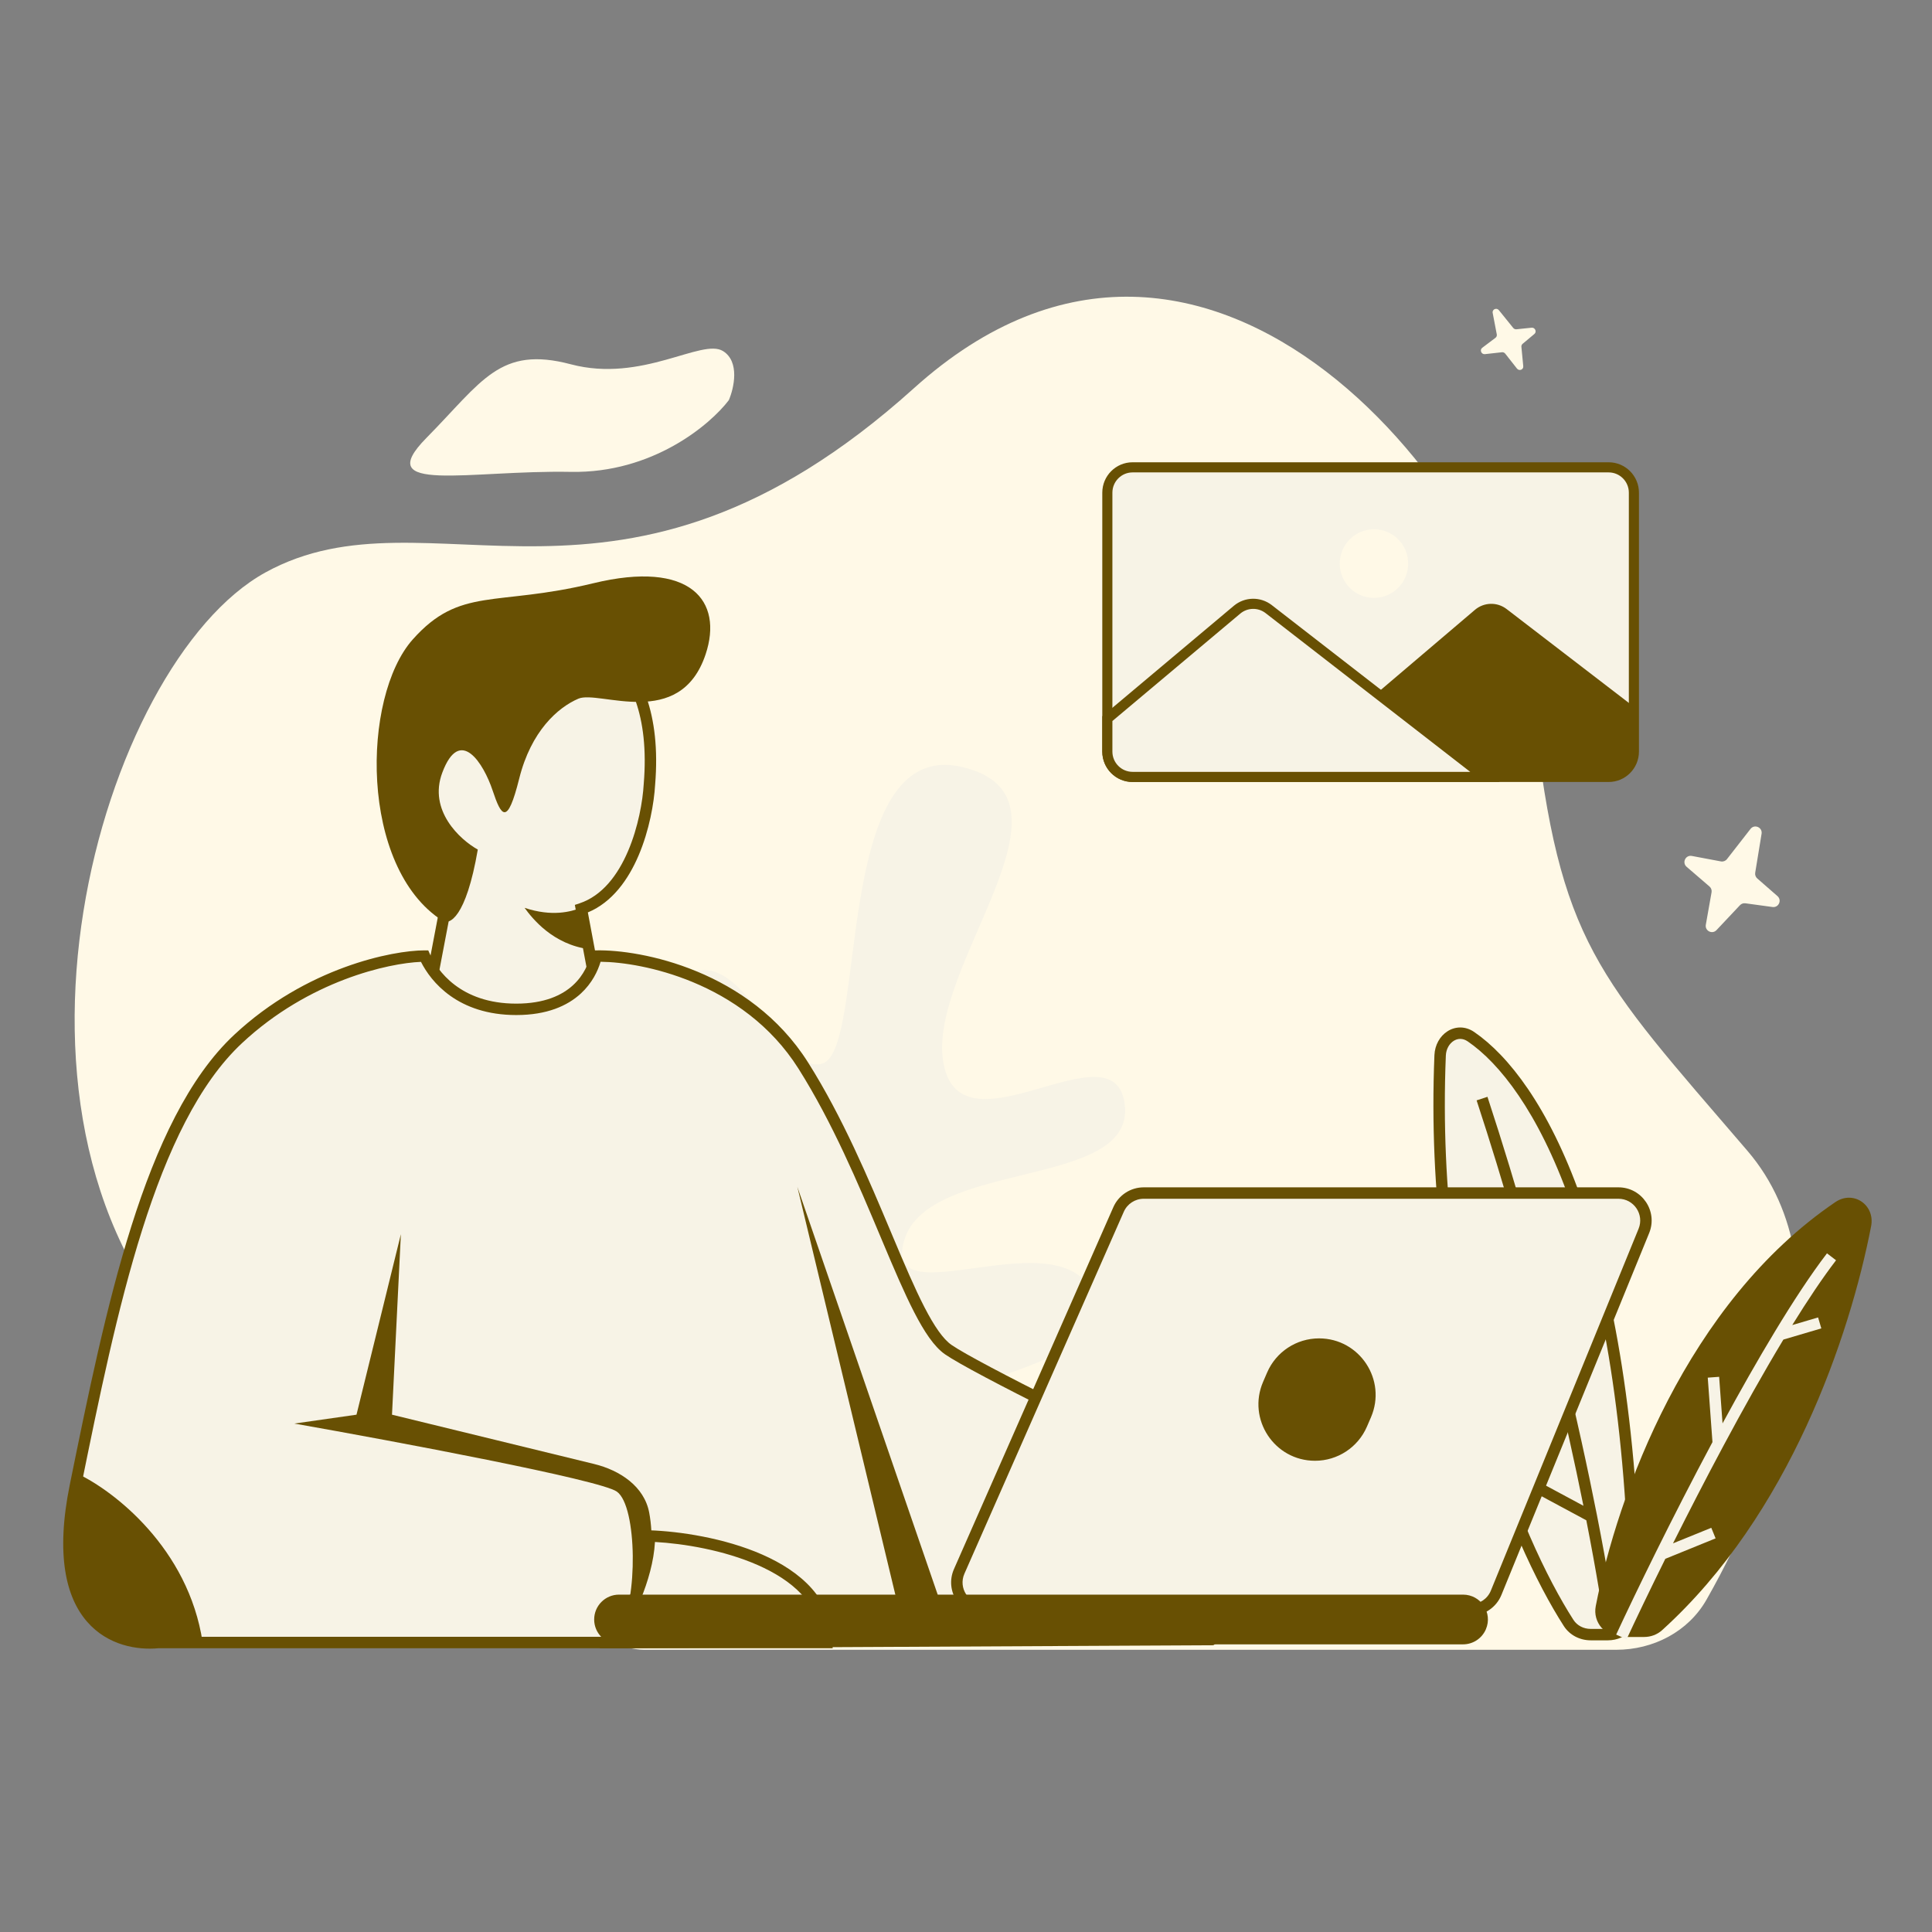 <svg xmlns="http://www.w3.org/2000/svg" fill="none" viewBox="0 0 3000 3000" id="ManWorkingonlaptop"><rect x="0" y="0" width="3000" height="3000" fill="#808080" stroke="none"/><path fill="#fff9e7" d="M2382.11 1109C2421.86 1465.58 2479.28 1514.01 2713.38 1786.95C2874.63 1974.97 2759.28 2291.8 2649.86 2483.95C2621.48 2533.78 2567.15 2561.77 2509.69 2561.77H999.891C871.992 2561.77 401.62 2193.53 310.605 2103.92C-51.578 1747.33 156.015 1029.75 412.193 888.878C668.37 748.004 959.883 1016.55 1419.24 602.727C1878.59 188.907 2345.3 778.82 2382.11 1109Z" class="colore7e8ff svgShape"></path><path fill="#fff9e7" d="M886.483 732.722C1013.29 735.067 1102.81 659.462 1131.72 621.367C1139.7 602.808 1149.07 561.587 1122.75 545.177C1089.85 524.664 997.138 594.994 886.483 565.69C775.827 536.386 748.91 592.063 662.179 679.975C575.448 767.887 727.975 729.792 886.483 732.722Z" class="colore7e8ff svgShape"></path><path fill="#f7f3e6" d="M948.893 2535.17H1404.08C1530.78 2488.65 1699.71 2432.83 1657.48 2325.84 1615.24 2218.85 1404.08 2363.06 1347.77 2260.72 1291.45 2158.38 1746.64 2144.43 1699.71 2014.18 1652.78 1883.93 1366.54 2051.39 1404.08 1925.79 1441.62 1800.2 1760.71 1846.71 1746.64 1716.47 1732.56 1586.22 1493.24 1800.2 1465.08 1651.34 1436.92 1502.49 1695.02 1237.34 1493.24 1190.82 1291.45 1144.3 1347.77 1628.08 1277.38 1651.34 1206.99 1674.6 1141.29 1423.41 1042.75 1535.05 944.201 1646.69 1113.13 1897.88 1042.75 2014.18 972.357 2130.47 873.812 1697.86 761.189 1897.88 671.091 2057.9 848.785 2389.42 948.893 2535.17zM691.401 1411.09L673.023 1507.57 691.401 1608.64C738.876 1614.77 835.663 1627.02 843.014 1627.02 850.365 1627.02 904.272 1581.08 930.307 1558.11L902.741 1411.09C979.926 1385.36 1005.35 1271.73 1008.41 1218.12 1026.79 997.595 879.769 970.029 852.203 970.029 824.637 970.029 650.052 970.029 627.08 1153.8 608.702 1300.82 662.303 1386.58 691.401 1411.09z" class="colorffffff svgShape"></path><path fill="#685003" fill-rule="evenodd" d="M741.622 1001.06C694.102 1022.9 646.937 1066.42 635.877 1154.9C617.799 1299.53 670.728 1382.09 697.111 1404.31L701.08 1407.65L682.041 1507.61L698.963 1600.68C722.467 1603.7 754.997 1607.84 783.339 1611.33C798.856 1613.25 813.098 1614.96 823.91 1616.2C829.319 1616.83 833.842 1617.32 837.225 1617.66C838.919 1617.83 840.296 1617.96 841.339 1618.05C841.572 1618.07 841.784 1618.08 841.974 1618.1C842.313 1617.93 842.764 1617.68 843.338 1617.35C845.213 1616.25 847.764 1614.55 850.921 1612.28C857.2 1607.77 865.281 1601.44 874.06 1594.3C889.962 1581.37 907.809 1566.05 920.664 1554.78L892.603 1405.12L899.938 1402.68C934.985 1390.99 959.233 1358.97 975.221 1321.57C991.124 1284.38 998.075 1243.61 999.56 1217.62L999.567 1217.5L999.577 1217.39C1008.58 1109.3 977.048 1050.19 941.573 1017.94C905.613 985.247 864.242 978.894 852.203 978.894C838.604 978.894 789.727 978.938 741.622 1001.06ZM841.251 1618.42C841.251 1618.42 841.294 1618.4 841.374 1618.37C841.291 1618.41 841.251 1618.42 841.251 1618.42ZM852.126 961.164H852.203C867.731 961.164 913.652 968.594 953.499 1004.82C993.817 1041.47 1026.59 1106.38 1017.26 1218.75C1015.66 1246.35 1008.37 1289.14 991.523 1328.54C975.726 1365.49 950.831 1401.01 912.827 1416.78L939.948 1561.42L936.172 1564.75C923.102 1576.29 903.021 1593.6 885.249 1608.06C876.378 1615.27 867.976 1621.86 861.267 1626.68C857.93 1629.08 854.859 1631.15 852.278 1632.66C850.996 1633.41 849.67 1634.11 848.387 1634.66C847.361 1635.1 845.345 1635.89 843.014 1635.89C840.521 1635.89 832.371 1635.02 821.89 1633.82C811.003 1632.57 796.702 1630.84 781.169 1628.93C750.097 1625.1 714.014 1620.5 690.266 1617.44L683.838 1616.61L664.006 1507.53L681.757 1414.34C649.638 1383.84 600.356 1296.12 618.283 1152.7C630.194 1057.42 681.808 1009.04 734.215 984.946C785.943 961.164 838.045 961.164 852.126 961.164Z" clip-rule="evenodd" class="color032068 svgShape"></path><path fill="#f7f3e6" d="M245.742 2550.49H967.056L1881.33 2545.89C1937.91 2509 1953.74 2449.47 1953.89 2398.98C1954.02 2357.61 1924.2 2324.33 1886.93 2306.36C1738.88 2234.99 1514.17 2124.54 1472.43 2095.65C1412.71 2054.3 1357.58 1829.17 1247.31 1654.59C1159.1 1514.92 993.091 1483.07 925.707 1484.6C919.581 1512.16 893.546 1567.3 801.659 1567.3C709.772 1567.3 671.486 1512.16 659.234 1484.6C611.759 1484.6 480.054 1510.33 369.79 1613.24C232.055 1741.79 172.315 2035.51 117.215 2306.42L117.1 2306.99C72.994 2523.84 184.484 2556.61 245.742 2550.49Z" class="colorffffff svgShape"></path><path fill="#685003" fill-rule="evenodd" d="M932.57 1493.42C928.271 1507.93 919.349 1526.73 901.84 1542.81C881.228 1561.74 849.511 1576.16 801.659 1576.16C710.792 1576.16 669.223 1524.42 653.683 1493.57C603.879 1495.48 480.124 1522.39 375.839 1619.72C308.722 1682.36 259.91 1786.06 220.966 1909.12C182.096 2031.95 153.475 2172.62 125.902 2308.19L125.787 2308.75C103.985 2415.95 121.189 2475 148.601 2506.54C176.071 2538.14 215.922 2544.56 244.86 2541.67L245.3 2541.62H967.056L1878.64 2537.04C1930.02 2502.31 1944.88 2447.15 1945.03 2398.95C1945.14 2362.24 1918.57 2331.46 1883.08 2314.35C1809.04 2278.65 1715.8 2233.17 1635.84 2193C1556.24 2153 1488.9 2117.83 1467.39 2102.94C1450.45 2091.21 1434.96 2067.51 1419.69 2037.9C1404.21 2007.89 1388.14 1970.08 1370.65 1928.52C1369.47 1925.71 1368.28 1922.87 1367.08 1920.02C1332.77 1838.41 1292.64 1742.96 1239.82 1659.32C1196.93 1591.41 1135.03 1549.56 1075.31 1524.83C1019.39 1501.69 965.829 1493.76 932.57 1493.42ZM1082.09 1508.45C1144.27 1534.19 1209.49 1578.1 1254.81 1649.86C1308.43 1734.76 1349.06 1831.41 1383.25 1912.74C1384.51 1915.73 1385.76 1918.7 1387 1921.64C1404.54 1963.35 1420.35 2000.49 1435.45 2029.78C1450.76 2059.46 1464.56 2079.41 1477.48 2088.36C1497.7 2102.36 1563.59 2136.86 1643.8 2177.16C1723.64 2217.27 1816.78 2262.7 1890.78 2298.38C1929.82 2317.2 1962.9 2352.99 1962.76 2399.01C1962.6 2451.12 1946.21 2514.17 1886.18 2553.32L1883.99 2554.75L967.101 2559.35L967.056 2559.35H246.177C213.876 2562.48 167.631 2555.46 135.219 2518.17C102.598 2480.64 86.109 2414.88 108.413 2305.22L108.584 2304.38C136.095 2169.12 164.881 2027.58 204.062 1903.77C243.198 1780.11 293.122 1672.67 363.741 1606.76C475.864 1502.11 609.83 1475.73 659.234 1475.73H664.995L667.335 1481C678.62 1506.39 714.275 1558.43 801.659 1558.43C845.695 1558.43 872.939 1545.28 889.847 1529.76C906.923 1514.07 914.267 1495.21 917.053 1482.67L918.56 1475.89L925.505 1475.74C960.434 1474.94 1020.01 1482.75 1082.09 1508.45Z" clip-rule="evenodd" class="color032068 svgShape"></path><path fill="#685003" d="M553.563 2196.72L622.478 1916.47 608.695 2196.72 922.507 2273.26C962.8 2283.09 1000.48 2308.14 1008.1 2348.91 1021.71 2421.63 994.577 2498.97 962.46 2527.52 990.026 2488.07 990.026 2339.15 957.866 2316.18 932.137 2297.8 613.289 2238.07 457.081 2210.51L553.563 2196.72zM1238.13 1842.96L1408.12 2550.49H1481.63L1238.13 1842.96zM741.921 1319.2C723.543 1425.79 697.509 1437.12 686.788 1429.46 558.146 1346.77 561.25 1082.55 640.845 993.001 714.355 910.302 769.487 942.463 921.101 905.708 1072.71 868.954 1123.25 933.274 1095.69 1015.97 1056 1135.02 930.289 1071.11 898.129 1084.89 865.968 1098.67 824.619 1135.43 806.242 1208.94 787.864 1282.45 778.676 1268.66 764.893 1227.31 751.109 1185.96 714.355 1126.24 686.788 1199.75 664.736 1258.55 714.355 1303.89 741.921 1319.2z" class="color032068 svgShape"></path><path fill="#f7f3e6" d="M1284.06 2550.49C1284.06 2425.52 1098.76 2388.15 1008.4 2385.09C1008.4 2447.57 970.116 2521.39 948.676 2550.49H1284.06Z" class="colorffffff svgShape"></path><path fill="#685003" fill-rule="evenodd" d="M999.537 2375.92L1008.7 2376.23C1054.61 2377.79 1124.72 2388.02 1183.69 2413.96C1242.39 2439.78 1292.93 2482.64 1292.93 2550.49V2559.35H931.132L941.539 2545.23C951.77 2531.35 966.361 2506.27 978.376 2476.95C990.413 2447.57 999.537 2414.71 999.537 2385.09V2375.92ZM1017.01 2394.35C1015.38 2424.5 1006.09 2456.08 994.783 2483.67C985.565 2506.17 974.831 2526.43 965.333 2541.62H1274.85C1270.72 2489.38 1230.1 2453.75 1176.55 2430.19C1123.91 2407.04 1061.27 2396.81 1017.01 2394.35Z" clip-rule="evenodd" class="color032068 svgShape"></path><path fill="#f7f3e6" d="M2177.04 2542.04C2177.04 2430.96 2030.19 2407.36 1950.98 2404.64C1950.98 2460.18 1901.8 2516.18 1883 2542.04H2177.04Z" class="colorffffff svgShape"></path><path fill="#685003" fill-rule="evenodd" d="M1942.11 2395.46L1951.28 2395.78C1991.33 2397.15 2049.13 2403.8 2097.23 2424.57 2145.44 2445.39 2185.9 2481.47 2185.9 2542.04V2550.91H1865.6L1875.83 2536.83C1878.47 2533.2 1881.58 2529.13 1885 2524.66 1894.32 2512.45 1905.92 2497.27 1916.46 2479.88 1930.82 2456.17 1942.11 2429.97 1942.11 2404.64V2395.46zM1959.44 2413.87C1957.11 2440.83 1945.02 2466.94 1931.62 2489.06 1921.4 2505.93 1909.91 2521.25 1900.81 2533.18H2167.82C2164.18 2487.84 2132.52 2459.12 2090.2 2440.84 2048.35 2422.77 1997.8 2415.86 1959.44 2413.87zM107.27 2384.65C105.098 2473.35 136.199 2550.49 231.099 2550.49H314.674C292.622 2403.47 175.973 2314.65 120.839 2288.61 119.628 2294.56 118.421 2300.5 117.215 2306.42L117.1 2306.99C111.224 2335.88 108.109 2361.67 107.27 2384.65z" clip-rule="evenodd" class="color032068 svgShape"></path><path fill="#685003" d="M814.557 1409.69C857.346 1423.95 886.992 1415.63 901.85 1409.69L915.633 1474.01C858.58 1466.88 826.443 1426.03 814.557 1409.69Z" class="color032068 svgShape"></path><path fill="#f7f3e6" d="M1719.47 765.021C1719.47 743.297 1737.03 725.686 1758.69 725.686H2497.89C2519.55 725.686 2537.11 743.297 2537.11 765.021V1167.06C2537.11 1188.79 2519.55 1206.4 2497.89 1206.4H1758.69C1737.03 1206.4 1719.47 1188.79 1719.47 1167.06V765.021Z" class="colorffffff svgShape"></path><path fill="#685003" fill-rule="evenodd" d="M1711.63 765.021C1711.63 738.952 1732.7 717.819 1758.69 717.819H2497.89C2523.88 717.819 2544.95 738.952 2544.95 765.021V1167.06C2544.95 1193.13 2523.88 1214.27 2497.89 1214.27H1758.69C1732.7 1214.27 1711.63 1193.13 1711.63 1167.06V765.021ZM1758.69 733.553C1741.36 733.553 1727.32 747.642 1727.32 765.021V1167.06C1727.32 1184.44 1741.36 1198.53 1758.69 1198.53H2497.89C2515.22 1198.53 2529.26 1184.44 2529.26 1167.06V765.021C2529.26 747.642 2515.22 733.553 2497.89 733.553H1758.69Z" clip-rule="evenodd" class="color032068 svgShape"></path><path fill="#685003" d="M2290.26 946.962L2091.63 1115.91V1164.24C2091.63 1185.96 2109.19 1203.57 2130.85 1203.57H2497.88C2519.54 1203.57 2537.1 1185.96 2537.1 1164.24V1097.49L2339.47 945.729C2324.82 934.479 2304.33 934.993 2290.26 946.962Z" class="color032068 svgShape"></path><path fill="#fff9e7" d="M2186.63 875.12C2186.63 904.552 2162.84 928.412 2133.5 928.412C2104.15 928.412 2080.36 904.552 2080.36 875.12C2080.36 845.688 2104.15 821.828 2133.5 821.828C2162.84 821.828 2186.63 845.688 2186.63 875.12Z" class="colore7e8ff svgShape"></path><path fill="#f7f3e6" d="M1920.82 946.785L1719.47 1115.91L1719.47 1167.06C1719.47 1188.79 1737.03 1206.4 1758.69 1206.4H2305.91L1970 945.826C1955.42 934.517 1934.95 934.915 1920.82 946.785Z" class="colorffffff svgShape"></path><path fill="#685003" fill-rule="evenodd" d="M1965.2 952.049C1953.54 943.001 1937.16 943.32 1925.86 952.816L1727.32 1119.59L1727.32 1167.06C1727.32 1184.44 1741.36 1198.53 1758.69 1198.53H2282.95L1965.2 952.049ZM1915.79 940.754C1932.74 926.51 1957.3 926.032 1974.8 939.604L2328.88 1214.27H1758.69C1732.7 1214.27 1711.63 1193.13 1711.63 1167.06L1711.63 1112.24L1915.79 940.754Z" clip-rule="evenodd" class="color032068 svgShape"></path><path fill="#f7f3e6" d="M2236.23 1638.8C2218.68 2069.31 2353.51 2392.14 2435.72 2520.06C2443.2 2531.7 2456.18 2538.23 2470.02 2538.23H2496.76C2520.4 2538.23 2539.56 2518.7 2539.19 2495.06C2529.97 1918.08 2385.85 1679.43 2284.1 1609.77C2262.37 1594.9 2237.3 1612.49 2236.23 1638.8Z" class="colorffffff svgShape"></path><path fill="#685003" fill-rule="evenodd" d="M2257.19 1616.31C2250.68 1620.47 2245.51 1628.7 2245.09 1639.16C2227.61 2067.78 2361.92 2388.82 2443.18 2515.26C2448.9 2524.17 2458.94 2529.36 2470.02 2529.36H2496.76C2515.43 2529.36 2530.62 2513.9 2530.32 2495.2C2525.72 2207.37 2487.48 2004.48 2437.99 1865.14C2388.45 1725.65 2327.87 1650.48 2279.1 1617.09C2271.28 1611.74 2263.43 1612.32 2257.19 1616.31ZM2247.64 1601.37C2259.64 1593.7 2275.19 1592.93 2289.11 1602.46C2342.09 1638.73 2404.44 1717.7 2454.7 1859.2C2505.01 2000.84 2543.43 2205.76 2548.05 2494.92C2548.51 2523.49 2525.37 2547.09 2496.76 2547.09H2470.02C2453.41 2547.09 2437.51 2539.24 2428.26 2524.85C2345.11 2395.46 2209.74 2070.84 2227.37 1638.44C2228.02 1622.59 2235.92 1608.86 2247.64 1601.37Z" clip-rule="evenodd" class="color032068 svgShape"></path><path fill="#685003" d="M2849.91 1866.61C2619.66 2022.98 2511.65 2320.19 2477.88 2493.95C2472.96 2519.28 2492.88 2541.89 2518.68 2541.89H2553.04C2563.31 2541.89 2573.27 2538.23 2580.88 2531.34C2778.57 2352.54 2872.47 2074.42 2905.46 1904.09C2911.88 1870.93 2877.86 1847.64 2849.91 1866.61Z" class="color032068 svgShape"></path><path fill="#685003" fill-rule="evenodd" d="M2309.72 1703.13C2333.62 1775.97 2355.24 1847.41 2374.69 1916.15C2390.43 1971.81 2404.75 2025.7 2417.7 2077.13L2443.43 2014.2L2459.84 2020.91L2424.94 2106.24C2447.69 2198.65 2465.87 2282.37 2479.82 2353.18C2495.96 2435.15 2506.44 2499.87 2511.76 2540.75L2494.17 2543.04C2489.01 2503.32 2478.86 2440.47 2463.23 2360.72L2385.1 2318.7L2393.5 2303.09L2458.75 2338.18C2445.24 2270.95 2428.09 2193 2407.04 2107.68C2392.74 2049.71 2376.64 1988.34 2358.66 1924.62L2278.82 1882.4L2287.11 1866.72L2351.94 1901.01C2334.05 1838.66 2314.39 1774.22 2292.87 1708.65L2309.72 1703.13Z" clip-rule="evenodd" class="color032068 svgShape"></path><path fill="#f7f3e6" fill-rule="evenodd" d="M2783 2057.55C2807.01 2018.74 2830.05 1984.3 2851 1956.95L2836.92 1946.17C2811.95 1978.77 2784.31 2020.9 2755.85 2067.97C2729.13 2112.15 2701.6 2160.81 2674.76 2210.25L2669.47 2137.91L2651.79 2139.2L2659.1 2239.31C2627.74 2297.98 2597.72 2356.78 2571.51 2409.62C2546.8 2459.45 2525.47 2504 2509.59 2538.16L2525.66 2545.63C2541.16 2512.31 2561.89 2469 2585.91 2420.51L2663.97 2388.77L2657.29 2372.35L2597.85 2396.51C2621.75 2348.75 2648.34 2296.99 2675.95 2245.41C2706.6 2188.14 2738.47 2131.13 2769.24 2080.09L2828.13 2062.73L2823.12 2045.72L2783 2057.55Z" clip-rule="evenodd" class="colorffffff svgShape"></path><path fill="#f7f3e6" d="M1736.91 1878.04L1489.44 2440C1477.02 2468.22 1497.68 2499.89 1528.51 2499.89H2283.65C2300.99 2499.89 2316.61 2489.4 2323.16 2473.34L2552.59 1911.37C2564.05 1883.3 2543.4 1852.56 2513.08 1852.56H1775.98C1759.06 1852.56 1743.73 1862.55 1736.91 1878.04Z" class="colorffffff svgShape"></path><path fill="#685003" fill-rule="evenodd" d="M1775.98 1861.42C1762.57 1861.42 1750.43 1869.34 1745.03 1881.61L1497.56 2443.58C1487.71 2465.93 1504.08 2491.02 1528.51 2491.02H2283.65C2297.39 2491.02 2309.76 2482.71 2314.96 2469.99L2544.38 1908.02C2553.47 1885.78 2537.1 1861.42 2513.08 1861.42H1775.98ZM1728.8 1874.46C1737.04 1855.76 1755.54 1843.69 1775.98 1843.69H2513.08C2549.7 1843.69 2574.64 1880.81 2560.8 1914.72L2331.37 2476.69C2323.46 2496.08 2304.59 2508.75 2283.65 2508.75H1528.51C1491.28 2508.75 1466.33 2470.5 1481.33 2436.43L1728.8 1874.46Z" clip-rule="evenodd" class="color032068 svgShape"></path><path fill="#685003" d="M1967.57 2131.26C1981.45 2099.08 2013.14 2078.23 2048.19 2078.23 2111.31 2078.23 2153.81 2142.84 2128.81 2200.8L2122.58 2215.24C2108.7 2247.43 2077.01 2268.27 2041.96 2268.27 1978.84 2268.27 1936.34 2203.67 1961.34 2145.71L1967.57 2131.26zM2271.79 2553.34H961.234C939.915 2553.34 922.632 2536.06 922.632 2514.74 922.632 2493.42 939.915 2476.13 961.234 2476.13H2271.79C2299.46 2476.13 2318.14 2504.37 2307.32 2529.83 2301.27 2544.08 2287.28 2553.34 2271.79 2553.34z" class="color032068 svgShape"></path><path fill="#fff9e7" d="M2317.83 485.911L2324.2 519.241C2324.59 521.269 2323.82 523.308 2322.2 524.527L2301.61 540.03C2297.18 543.366 2300.22 550.535 2305.8 549.912L2332.22 546.964C2334.14 546.748 2336.08 547.568 2337.3 549.119L2355.53 572.3C2358.96 576.658 2365.84 574.086 2365.31 568.641L2362.42 538.509C2362.25 536.74 2362.94 535.025 2364.29 533.902L2382.59 518.58C2386.72 515.129 2383.65 508.3 2378.23 508.862L2354.7 511.301C2352.81 511.497 2350.92 510.702 2349.71 509.198L2327.5 481.685C2323.87 477.185 2316.76 480.293 2317.83 485.911zM2718.2 1287.12L2681.64 1334.03C2679.42 1336.89 2675.79 1338.26 2672.24 1337.59L2627.05 1329.11C2617.33 1327.28 2611.47 1339.52 2618.97 1345.98L2654.48 1376.54C2657.07 1378.77 2658.3 1382.21 2657.7 1385.58L2648.79 1435.96C2647.12 1445.44 2658.76 1451.3 2665.35 1444.3L2701.83 1405.58C2703.97 1403.31 2707.07 1402.21 2710.17 1402.63L2752.38 1408.39C2761.89 1409.69 2767.28 1397.81 2760.05 1391.49L2728.65 1364.04C2726.13 1361.84 2724.93 1358.49 2725.47 1355.18L2735.37 1294.65C2736.99 1284.75 2724.36 1279.22 2718.2 1287.12z" class="colore7e8ff svgShape"></path></svg>